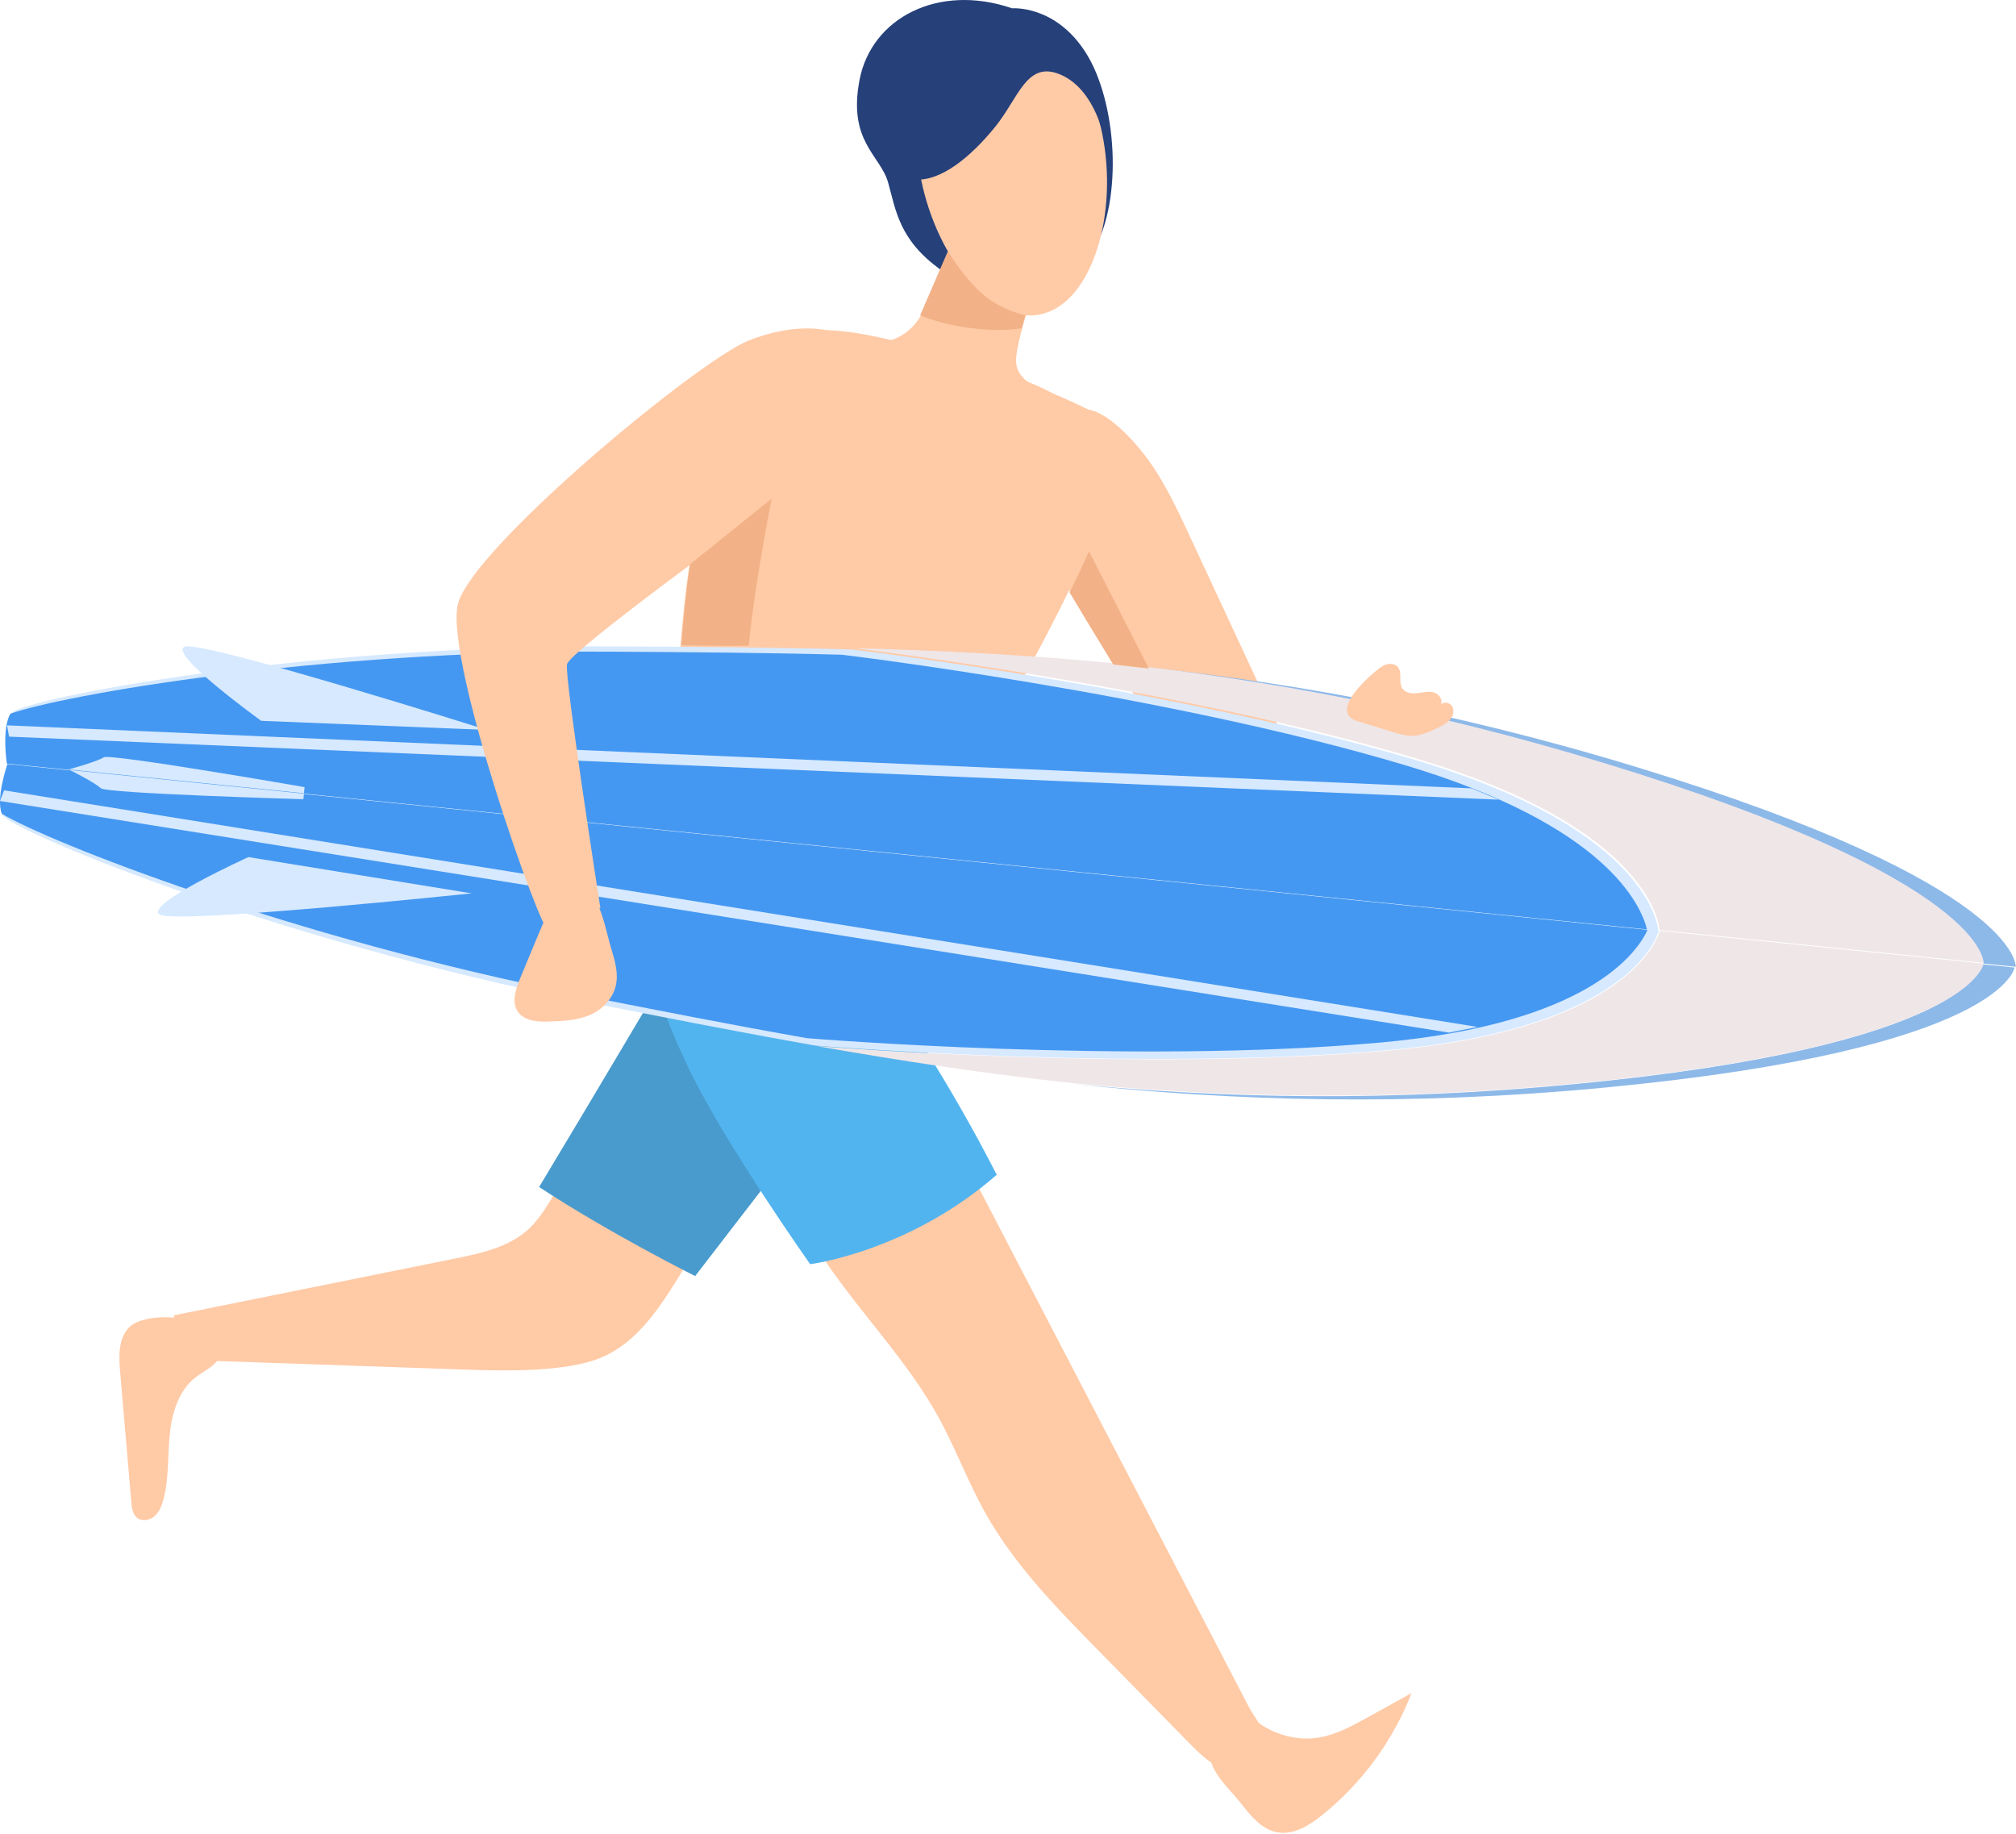 <?xml version="1.0" encoding="UTF-8"?>
<svg width="1148px" height="1044px" viewBox="0 0 1148 1044" version="1.1" xmlns="http://www.w3.org/2000/svg" xmlns:xlink="http://www.w3.org/1999/xlink">
    <!-- Generator: Sketch 51.3 (57544) - http://www.bohemiancoding.com/sketch -->
    <title>Group</title>
    <desc>Created with Sketch.</desc>
    <defs></defs>
    <g id="Onboarding" stroke="none" stroke-width="1" fill="none" fill-rule="evenodd">
        <g id="Group-6" transform="translate(-1468, -2368)">
            <g id="Tile-1" transform="translate(365, 1661)">
                <g id="Group" transform="translate(1103, 707)">
                    <path d="M576.348,4.734 C576.348,4.734 601.02,2.614 618.411,30.184 C635.8,57.754 639.771,113.034 622.652,142.874 C605.533,172.724 559.453,170.574 535.702,153.604 C511.95,136.644 510.151,119.674 505.748,103.984 C501.346,88.294 482.684,80.654 489.47,45.454 C496.256,10.244 534.286,-9.686 576.348,4.734" id="Fill-181" fill="#26407A"></path>
                    <path d="M341.174,773.431 C321.54,781.191 287.641,780.591 266.542,779.861 C211.285,777.941 156.028,776.031 100.772,774.111 C100.182,765.711 99.591,757.311 99,748.911 C152.335,738.141 205.67,727.371 259.005,716.601 C274.114,713.551 290.066,710.081 301.302,699.521 C315.245,686.421 320.135,663.981 337.44,655.831 C348.949,650.401 363,653.311 373.782,660.071 C382.251,665.371 400.416,679.501 399.834,689.811 C399.289,699.481 395.825,711.791 390.799,719.991 C378.017,740.841 364.481,764.221 341.174,773.431" id="Fill-182" fill="#FFCAA6"></path>
                    <path d="M73.154,756.115 C67.27,762.605 67.67,772.445 68.42,781.185 C70.54,805.885 72.661,830.585 74.782,855.275 C75.062,858.535 75.534,862.165 78.089,864.205 C80.899,866.445 85.269,865.665 87.98,863.305 C90.691,860.945 92.064,857.415 93.002,853.945 C96.237,841.985 95.435,829.345 96.636,817.005 C97.836,804.665 101.668,791.605 111.528,784.095 C116.922,779.985 124.392,777.015 125.843,770.395 C130.441,749.405 83.611,744.565 73.154,756.115" id="Fill-183" fill="#FFCAA6"></path>
                    <path d="M442.939,665.46 L395.859,726.54 C395.859,726.54 347.718,702.57 307,675.85 C337.115,625.8 380.801,552 380.801,552 C380.801,552 442.514,633.65 442.939,665.46" id="Fill-184" fill="#499BCD"></path>
                    <path d="M724.218,996.973 C722.081,1006.633 709.919,1011.143 700.352,1008.613 C690.785,1006.093 683.369,998.743 676.439,991.683 C659.275,974.183 642.111,956.693 624.947,939.203 C601.472,915.273 577.717,890.983 561.285,861.773 C551.109,843.683 543.94,824.033 533.841,805.893 C508.412,760.243 464.884,724.913 448,675.453 C462.788,667.773 477.575,660.103 492.363,652.423 C501.12,647.873 522.253,631.433 532.305,634.343 C542.782,637.383 550.853,663.813 555.59,672.913 C563.37,687.863 571.15,702.813 578.929,717.763 C610.243,777.943 641.557,838.123 672.871,898.293 C681.428,914.743 689.986,931.183 698.545,947.633 C702.823,955.853 707.102,964.083 711.381,972.303 C713.679,976.723 725.198,992.443 724.218,996.973" id="Fill-185" fill="#FFCAA6"></path>
                    <path d="M706.879,1027.04 C712.364,1034.13 718.669,1041.73 727.499,1043.27 C736.612,1044.86 745.395,1039.44 752.625,1033.66 C775.405,1015.47 793.245,991.17 803.795,964 C795.485,968.6 787.185,973.19 778.875,977.79 C770.315,982.53 761.56,987.34 751.942,989.14 C732.376,992.82 710.995,982.12 702.216,964.25 C705.285,970.35 689.491,990.56 689.026,997.97 C688.362,1008.56 700.566,1018.88 706.879,1027.04" id="Fill-186" fill="#FFCAA6"></path>
                    <path d="M371,548 C371,548 372.02,566.83 392.823,609.59 C413.626,652.34 461.343,719.78 461.343,719.78 C461.343,719.78 517.33,712.78 567.591,668.88 C538.961,612.89 509.696,571.08 509.696,571.08 L371,548" id="Fill-187" fill="#52B4EF"></path>
                    <path d="M455.375,189.182 C470.378,186.422 485.82,188.952 500.745,192.112 C526.125,197.482 551.121,204.672 575.476,213.612 C588.339,218.332 601.216,223.642 611.974,232.132 C622.733,240.612 631.27,252.732 632.713,266.362 C634.12,279.632 628.809,292.612 623.373,304.802 C602.04,352.632 577.038,398.822 548.659,442.842 C543.865,450.272 538.417,458.102 530.101,461.122 C520.777,464.502 510.516,460.932 501.253,457.382 C468.974,445.012 436.694,432.642 404.415,420.272 C398.017,417.822 391.072,414.892 387.958,408.792 C385.866,404.692 385.915,399.862 386.06,395.262 C387.107,362.132 390.682,329.092 396.722,296.502 C401.472,270.872 404.83,235.012 419.445,212.812 C427.55,200.502 440.976,191.832 455.375,189.182" id="Fill-188" fill="#FFCAA6"></path>
                    <path d="M649.657,256.366 C661.456,270.856 669.459,287.986 677.341,304.916 C694.632,342.076 711.923,379.226 729.213,416.386 C710.424,424.296 691.634,432.196 672.845,440.106 C650.862,397.796 611.107,351.116 595.523,306.056 C588.81,286.646 596.573,261.426 606.156,241.386 C616.502,219.756 640.843,245.546 649.657,256.366" id="Fill-189" fill="#FFCAA6"></path>
                    <path d="M459.577,590.8 L459.568,590.8 C459.568,590.8 643.632,605.99 785.503,593.33 C904.553,582.71 932.363,541.96 938.233,529.11 L944.603,529.76 C944.603,529.76 932.303,585.22 790.423,597.88 C648.55,610.54 464.487,595.34 464.487,595.34 L464.496,595.35 C421.42,587.77 378.635,579.34 335.257,570.76 C153.394,534.83 6.035,472.67 1.491,464.11 C1.306,463.77 1.147,463.39 1,463 C27.204,478.82 164.396,533.42 330.338,566.22 C373.716,574.79 416.501,583.22 459.577,590.8" id="Fill-190" fill="#D6E9FF"></path>
                    <path d="M4.232,435 L938.227,529.42 C932.357,542.27 904.547,583.02 785.497,593.64 C643.626,606.3 459.562,591.11 459.562,591.11 L459.571,591.11 C416.495,583.53 373.71,575.1 330.332,566.53 C164.39,533.73 27.198,479.13 0.994,463.31 C-2.469,454.19 4.232,435 4.232,435" id="Fill-191" fill="#4598F1"></path>
                    <path d="M914.621,619.16 C802.581,629.88 704.025,627.08 611,617.17 C698.62,625.53 791.531,627.31 896.191,617.29 C1122.611,595.63 1128.741,549 1128.741,549 L1147.171,550.86 C1147.171,550.86 1141.041,597.49 914.621,619.16" id="Fill-192" fill="#8DB9E9"></path>
                    <path d="M897.026,616.94 C792.366,626.96 699.455,625.18 611.835,616.82 C561.699,611.47 513.169,604.07 465.009,595.59 L465,595.58 C465,595.58 649.063,610.78 790.936,598.12 C932.816,585.46 945.116,530 945.116,530 L1129.576,548.65 C1129.576,548.65 1123.446,595.28 897.026,616.94" id="Fill-193" fill="#EFE6E8"></path>
                    <g id="Group-10" transform="translate(0, 438)" fill="#D6E9FF">
                        <polyline id="Fill-194" points="841.389 146.71 2.34 12 0 18.06 825.079 149.93 841.389 146.71"></polyline>
                        <path d="M268.562,70.65 L141.465,50 C141.465,50 81.954,76.98 90.92,82.69 C99.885,88.4 268.562,70.65 268.562,70.65" id="Fill-195"></path>
                        <path d="M173.092,13.56 L172.766,17.05 C172.766,17.05 60.274,13.78 57.387,10.79 C54.499,7.79 39,0 39,0 L173.092,13.56" id="Fill-196"></path>
                    </g>
                    <path d="M479.636,373.262 L479.627,373.272 C479.627,373.272 663.059,395.232 799.938,436.072 C914.798,470.342 934.558,515.902 937.938,529.672 L944.308,530.322 C944.308,530.322 942.488,473.432 805.608,432.592 C668.727,391.752 485.294,369.792 485.294,369.792 L485.304,369.792 C441.631,368.602 398.087,368.302 353.936,368.032 C168.828,366.862 12.73,398.332 6.689,405.832 C6.442,406.132 6.217,406.472 6,406.822 C34.639,396.552 179.365,370.442 348.268,371.502 C392.42,371.782 435.963,372.082 479.636,373.262" id="Fill-197" fill="#D6E9FF"></path>
                    <path d="M3.894,434.781 L937.889,529.201 C934.509,515.431 914.749,469.871 799.889,435.601 C663.01,394.761 479.578,372.801 479.578,372.801 L479.587,372.791 C435.914,371.611 392.371,371.311 348.219,371.031 C179.316,369.971 34.59,396.081 5.951,406.351 C0.867,414.611 3.894,434.781 3.894,434.781" id="Fill-198" fill="#4598F1"></path>
                    <path d="M932.307,436.86 C824.357,403.9 727.119,386.9 634,378 C721.527,387.34 813.027,404.2 913.887,435 C1132.067,501.61 1129.457,548.6 1129.457,548.6 L1147.888,550.46 C1147.888,550.46 1150.487,503.47 932.307,436.86" id="Fill-199" fill="#8DB9E9"></path>
                    <path d="M913.904,434.58 C813.044,403.78 721.544,386.92 634.017,377.58 C583.831,372.78 534.838,370.33 486.01,369 L486,369 C486,369 669.433,390.96 806.314,431.8 C943.194,472.64 945.014,529.53 945.014,529.53 L1129.475,548.18 C1129.475,548.18 1132.084,501.19 913.904,434.58" id="Fill-200" fill="#EFE6E8"></path>
                    <g id="Group-9" transform="translate(4, 368)" fill="#D6E9FF">
                        <polyline id="Fill-201" points="849.447 87.3 1.175 51.42 0 45 834.037 80.87 849.447 87.3"></polyline>
                        <path d="M273.307,47.602 L144.767,42.412 C144.767,42.412 91.358,4.012 101.213,0.202 C111.066,-3.598 273.307,47.602 273.307,47.602" id="Fill-202"></path>
                        <path d="M169.092,83.66 L169.418,80.16 C169.418,80.16 58.423,60.84 55.037,63.2 C51.651,65.56 35,70.1 35,70.1 L169.092,83.66" id="Fill-203"></path>
                    </g>
                    <g id="Upper-Body" transform="translate(260, 11)">
                        <path d="M368.45,69.389 C376.206,115.119 360.271,163.289 331.368,168.189 C302.466,173.089 271.539,132.869 263.783,87.139 C256.027,41.409 274.379,7.489 303.282,2.589 C332.184,-2.311 360.694,23.659 368.45,69.389" id="Fill-204" fill="#FFCAA6"></path>
                        <path d="M524.175,370.471 C525.905,369.081 527.765,367.741 529.925,367.211 C532.085,366.681 534.615,367.121 536.045,368.831 C538.725,372.021 536.225,377.341 538.465,380.861 C540.165,383.541 543.885,384.031 547.035,383.671 C550.185,383.311 553.415,382.381 556.465,383.241 C559.525,384.101 562.045,387.831 560.255,390.451 C561.805,388.231 565.695,388.931 567.005,391.301 C568.315,393.671 567.455,396.771 565.675,398.821 C563.905,400.861 561.395,402.101 558.955,403.281 C554.175,405.591 549.175,407.961 543.865,407.971 C540.295,407.991 536.815,406.931 533.405,405.881 C526.585,403.791 519.775,401.691 512.965,399.601 C497.019,394.711 517.335,376.001 524.175,370.471" id="Fill-205" fill="#FFCAA6"></path>
                        <path d="M88.008,528.887 C90.131,535.797 92.274,543.087 90.677,550.137 C89.029,557.407 83.413,563.417 76.656,566.567 C69.402,569.957 61.152,570.307 53.151,570.607 C46.524,570.847 38.725,570.537 34.947,565.087 C31.173,559.647 33.611,552.237 36.154,546.127 C39.7,537.597 43.245,529.067 46.791,520.547 C49.68,513.597 52.718,506.427 58.191,501.257 C79.486,481.137 83.659,514.747 88.008,528.887" id="Fill-206" fill="#FFCAA6"></path>
                        <path d="M213.128,177.632 C213.128,177.632 194.769,171.512 166.139,182.972 C137.509,194.422 8.357,301.302 0.722,333.112 C-6.912,364.922 48.439,521.362 52.256,518.532 C56.074,515.712 81.871,505.952 81.871,505.952 C81.871,505.952 61.378,374.622 62.861,367.232 C64.344,359.832 168.987,284.122 168.987,284.122 C168.987,284.122 223.216,235.272 213.128,177.632" id="Fill-207" fill="#FFCAA6"></path>
                        <path d="M246,183.03 C246,183.03 259.094,180.57 265.774,165.94 C272.455,151.3 282.21,127 282.21,127 L328.123,156.39 C328.123,156.39 318.408,184.53 318.58,194.57 C318.752,204.61 329.508,208.94 329.508,208.94 C329.508,208.94 367.791,223.65 377.235,233.32 C321.444,252.46 248.812,201.39 246,183.03" id="Fill-208" fill="#FFCAA6"></path>
                        <path d="M323.85,168.5 C323.85,168.5 310.646,166.06 299.618,156.52 C288.59,146.98 279.762,132 279.762,132 L264,168.5 C264,168.5 275.018,173.54 293.256,175.85 C311.494,178.15 321.74,175.85 321.74,175.85 L323.85,168.5" id="Fill-209" fill="#F2B186"></path>
                        <path d="M133.111,310.15 L179.382,273 C179.382,273 169.838,320.74 166.339,356.6 C154.247,356.89 128,356.39 128,356.39 C128,356.39 130.738,322.33 133.111,310.15" id="Fill-210" fill="#F2B186"></path>
                        <path d="M349,326.19 C350.285,324.63 360.147,303 360.147,303 L394.205,369.64 L373.895,367.34 L349,326.19" id="Fill-211" fill="#F2B186"></path>
                        <path d="M368.973,68.815 C368.973,68.815 364.195,40.645 344.472,31.735 C324.749,22.825 320.296,44.455 306.618,61.315 C292.939,78.175 275.742,92.555 260.492,91.225 C245.241,89.895 242.677,12.475 296.756,1.425 C350.834,-9.615 369.297,46.405 368.973,68.815" id="Fill-212" fill="#26407A"></path>
                    </g>
                </g>
            </g>
        </g>
    </g>
</svg>